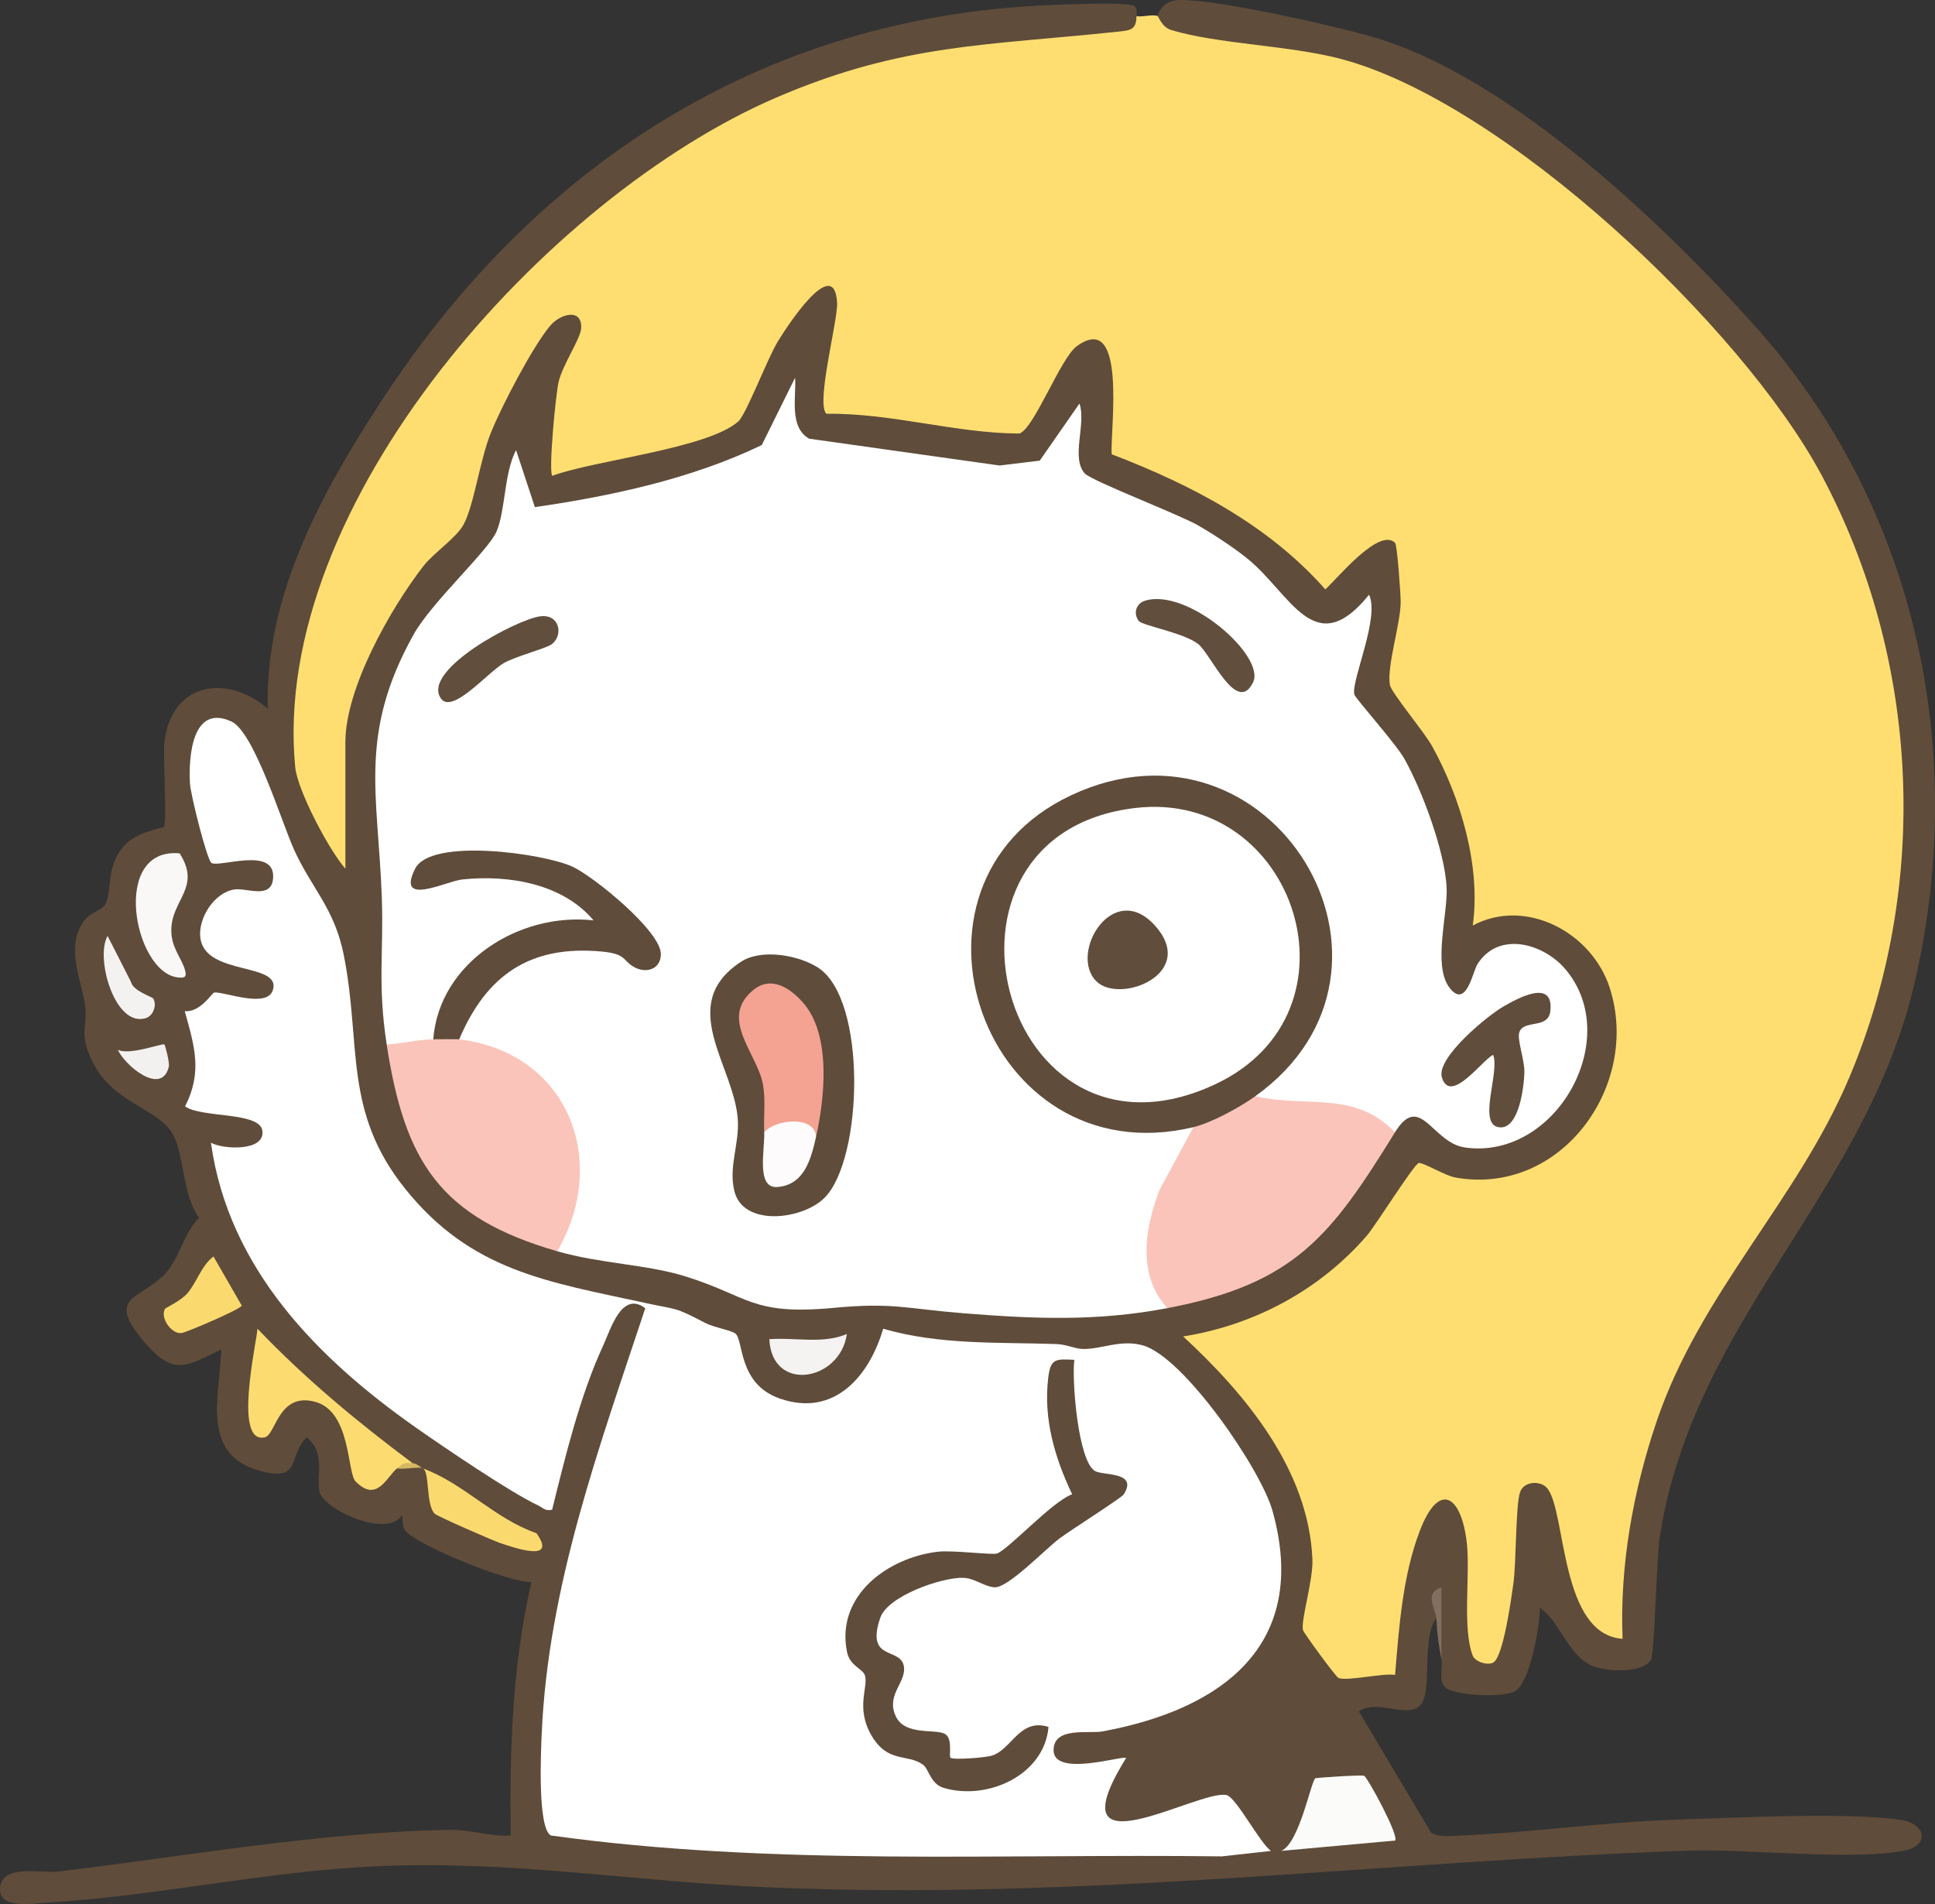 <?xml version="1.0" encoding="UTF-8"?><svg id="Layer_2" xmlns="http://www.w3.org/2000/svg" viewBox="0 0 373.73 367.75"><rect x="0" y="0" width="373.73" height="367.75" fill="#333333" stroke="none"/><g id="Layer_1-2"><path d="M223.49,3.05c10.33,2.41,21.12,4.28,32.38,5.61,32.32,7.6,70.47,42.48,89.4,69.17,31.03,43.76,32.59,104.4,3.8,149.76-18.64,26.3-35.01,53.82-33.79,87.3.17,2.6-1.26,2.97-3.41,3.49-8.39,2.03-12.93-22.74-13.94-28.25-2.88-8.88-3.76,12.81-3.51,14.27l-.95,6.83c-.33,13.2-11.11,18.14-12.11,2.34.6-45.57-8.94-8.93-10.73,10.98-11.23,4.72-18.43-.4-20.98-11.52,6.22-20.34-6.43-38.33-20.86-51.85-1.59-2.15-2.34-3.81.22-4.87,21.33-3.47,32.74-17.56,44.39-33.37,8.89,2.93,15.64,4.84,24.37-.61,10.75-6.71,15.6-21.57,10.28-33.19-4.66-10.18-14.9-11.19-24.57-9.47-.16-17.98-6.1-32.82-16.99-46.92,1.55-8.76,1.96-17.5,1.25-26.22-4.05,2.9-8.08,5.86-12.1,8.87-12.3-11.96-26.52-19.88-42.3-26.49l-.68-2.4c1.55-27.4-2.66-21.45-12.17-3.57-2.34,2.94-6.11,3.74-11.29,2.38-4.71-.32-27.77-2.69-30.44-3.8-1.43-.6-1.93-3.27-1.74-4.82.96-6.43,1.8-12.84,2.5-19.23-3.18-.19-12.74,19.63-14.18,23.39-2,5.97-37.51,13.61-39.29,12.48-3.3-2.11-.57-18.2.49-21.96l3.71-8.63c-3.53-3.89-19.6,35.54-18.97,39.49-10.85,10.69-20.26,24.18-22.55,39.74l-2.05,1.37c.78.21,1.93.53,2,1.15.29,2.54.46,20.19,0,21.87l-2,1.44c-.91.25-1.88.29-2.71-.22-1.92-1.19-8.55-15.41-8.82-18.25-4.31-45.01,31.81-90.57,66.18-116.01,31.25-23.13,61.16-26.71,98.14-30.26.54.35,3.15-.35,3.99,0Z" fill="#ffde71"/><path d="M223.49,3.05c.94-2.06,2.09-3,4.45-3.05,7.2-.14,31.8,5.33,39.27,7.77,25.44,8.3,54.46,35.75,72.16,55.66,30.63,34.47,40.83,81.44,30.44,126.33-9.44,40.76-42.41,64.88-49.17,106.6-.73,4.51-1.06,23.02-1.76,24.2-1.58,2.69-8.53,2.34-11.24,1.23-4.86-1.98-6.13-8.43-10.23-11.22.02,3.47-1.9,14.36-4.7,16.03-2.37,1.4-11.4.87-13.33-.51-1.7-1.21-.67-3.95-.96-5.54l-.55-8.72-.45.73c-2.88,3.62-.77,13.79-2.9,16.56-2.41,3.13-8.34-1.11-12.07,1.42l13.97,23.46c1.38.84,3.88.61,5.53.54,13.88-.6,27.99-2.64,41.87-3.09,11.56-.37,32.31-1.45,43.03,0,5.36.72,5.79,5.07.92,6.01-10.22,1.97-30.27-.43-41.96-.01-59.93,2.14-116.76,9.71-177.76,7.07-25.4-1.1-48.86-5.19-74.91-4.08-21.31.9-42.91,5.8-63.87,7.03-3.1.18-9.39,1.31-9.27-2.67.15-4.89,8.08-2.94,11.26-3.32,24.33-2.92,51.55-7.73,75.89-8.05,4.02-.05,7.51,1.38,11.5,1.07-.23-16.38.27-32.94,4-48.92-4.49.09-22.61-7.33-24.44-10.03-.48-.71-.48-2.05-.54-2.96-2.82,4.75-15.39-1.19-15.97-4.49s1.18-7.72-2.49-10.47c-3.49,3.45-1.13,8.15-7.75,6.77-12.97-2.71-9.07-14.16-8.73-23.76-6.64,3.29-9.21,5.04-14.47-.99-8.19-9.39-1.36-8.49,3.49-13.49,3.04-3.14,3.61-7.86,6.71-10.96-3.25-4.16-2.89-12.77-5.26-16.44-3.12-4.84-11.42-5.75-15.31-13.65-2.8-5.69-.92-6.6-1.43-10.73-.61-4.87-4.01-11.5-.18-16.59,1.1-1.46,3.4-2.05,3.98-3.01,1.51-2.54.05-7.25,3.64-11.34,2.53-2.89,7.45-3.41,7.74-3.74.67-.76-.2-13.58.12-16.36,1.3-11.4,11.88-13.34,19.96-6.49-.57-21.81,10.41-41.73,21.96-59.43C103.16,32.21,146.85,3.5,201.98,1.01c3.37-.15,14.43-.62,16.86.03,1.06.28.57,1.95.66,2.01.02,2.69-1.18,2.81-3.44,3.05-25.37,2.72-41.75,2.25-66.14,12.75-44.23,19.04-97.83,78.38-92.9,129.34.43,4.43,6.45,15.9,9.69,19.6v-24.46c0-10.41,8.7-25.76,15.01-33.92,2.04-2.64,6.45-5.52,7.84-8.14,2.03-3.83,3.11-12.4,5.26-17.71s8.03-16.53,11.38-20.57c2.05-2.48,6.33-3.52,6.04.48-.15,2-3.53,6.93-4.33,10.21-.59,2.43-2,17.42-1.24,18.22,8.12-3.01,29.96-5.23,35.93-10.5,1.5-1.32,5.64-12.17,7.59-15.38,1.72-2.83,10.93-17.07,11.49-7.58.2,3.36-4.15,19.45-2.08,21.48,12.57-.18,24.84,3.76,37.29,3.82,2.87-.99,7.94-14.6,11.08-16.87,9.81-7.1,6.43,16.23,6.74,20.87,15.36,5.87,30.28,13.64,41.27,26.1,2.15-1.91,10.41-12.12,13.48-8.97.4.41,1.09,10.02,1.07,11.5-.06,4.3-2.68,12.21-2.09,15.91.23,1.44,6.7,9.18,8.18,11.87,5.53,10.01,9.43,23.25,7.83,34.61,10.28-5.5,23.01,1.39,26.44,11.99,6.11,18.85-9.34,40.27-29.71,36.7-2.16-.38-6.13-2.9-7.14-2.82-.86.07-8.33,12.06-10.06,14.05-9.11,10.51-21.76,17.28-35.46,19.45,12.04,11.13,24.2,25.72,24.96,42.96.18,4.15-2.27,11.84-1.82,13.75.13.56,6.31,8.98,6.82,9.23,1.54.74,8.73-.99,10.97-.56.75-9.16,1.45-19.06,4.73-27.72,3.77-9.96,8.15-6.91,9.14,2.4.64,6-.91,16.38,1.13,21.6.46,1.18,2.91,1.96,3.99,1.31,1.92-1.15,3.45-12.32,3.85-15.19.6-4.32.41-14.96,1.29-17.68.7-2.17,4.07-2.38,5.35-.66,3.58,4.79,2.41,28.15,14.46,28.96-.58-14.08,2.04-28.56,6.54-41.89,8.43-24.97,27.19-42.68,37.27-66.58,15.65-37.12,13.59-80.71-5.33-116.2-15.27-28.63-61.47-72.37-93.19-80.56-9.85-2.54-23.51-2.8-32.47-5.5-1.84-.55-2.46-2.69-2.69-2.79Z" fill="#5f4c3a"/><path d="M278.41,320.55c-.57-3.13-.81-4.55-1-7.99-.11-1.96-2.5-4.76.99-5.99v13.98Z" fill="#816f5f"/><path d="M74.69,201.74c-1.8-11.65-.56-17.81-.95-28.5-.72-19.84-4.56-31.47,6.14-50.68,3.49-6.26,14.47-16.22,16.03-19.92,1.74-4.14,1.42-11.21,3.76-15.71l3.64,11.02c14.67-2.12,30.35-5.48,43.82-11.99l6.44-13.01c.24,3.73-1.21,9.53,2.7,11.78l36.78,5.18,7.77-.94,7.67-11.03c1.35,3.87-1.68,10.43,1,13.48,1.27,1.45,18.03,7.84,21.9,10.05,2.85,1.63,7.03,4.38,9.55,6.43,8.43,6.87,12.96,20.01,23.48,6.97,2.12,4.45-3.51,16.64-2.84,19.27.19.76,7.98,9.44,9.64,12.38,3.45,6.09,7.8,17.88,8.18,24.79.28,5.2-2.71,15.11.53,19.42s4.51-3.05,5.43-4.51c4.13-6.51,12.85-3.96,17.03,1.03,11.26,13.42-1.92,36.83-19.42,34.39-6.38-.89-8.65-10.84-13.55-2.93l-2.43.41c-6.71-3.86-14.56-5.58-23.55-5.15l-.98-2.25.42-2.81c30.48-24.94-.57-70.98-36.09-53.04-33.11,16.73-14.38,67.36,21.23,60.32l2.46,1.52,1.35,1.7c-8.18,10.68-10.08,20.98-5.7,30.92l-.64,2.33c-13.57,2.59-25.72,2.09-39.44.99-11.17-.9-13.6-2.12-25.03-1.04-15.95,1.5-16.4-2.3-28.73-6.11-7.44-2.3-16.32-2.42-24.64-4.82l-.86-2.6c7.91-15.05.87-33.13-16.52-36.08l-1.59-2.26c-2.22-4.44,3.92-11.08,7.55-13.93,7.28-5.71,20.54-7.76,27.87-1.49,5.49-1.96-11-14.43-13.94-15.9-5.83-2.91-24.61-5.77-28.57.39,8.46-2.8,18.36-3.27,26.66.72s11.79,9.51.11,9.24c-10.6,1.24-20.76,8.64-22.5,19.61l-2.16,1.36c-1.06,2.89-7.55,3.93-8.99,1Z" fill="#fff"/><path d="M124.62,251.66c6.47,1.41,5.38.63,11.61,3.87,1.68.87,4.82,1.35,5.76,2.01,1.7,1.2.44,9.73,8.61,12.58,10.5,3.67,17.28-4.28,19.98-13.48,10.98,3.18,22.25,2.57,33.48,2.96,1.86.06,3.57.91,5.06.95,3.61.08,7.4-1.92,11.67-.68,7.91,2.3,22.72,23.86,24.98,31.93,7.3,26.06-9.98,38.42-32.87,42.62-2.61.48-9.4-.98-9.41,3.61-.01,5.29,13.36.99,14.02,1.51-14.41,23.2,13.84,6.07,19.35,7.16,1.86.36,6.37,9.14,8.61,10.8l-9.45,1.05c-43.27-.54-86.68,1.92-129.62-4.03-2.6-1.41-1.93-16.03-1.78-19.51,1.23-28.79,11.17-55.58,20.01-82.33-.46-.31-.45-.64,0-1Z" fill="#fff"/><path d="M124.62,251.66v1c-4.56-3.38-6.64,4.03-8.16,7.31-4.42,9.56-7.31,21.47-9.82,31.62-1.33.35-1.78-.39-2.68-.81-5.38-2.52-17.85-11.01-23.2-14.74-19.33-13.5-36.64-30.97-40.02-55.33,2.35,1.33,10.6,1.73,9.92-2.38-.6-3.62-11.7-2.37-14.92-4.63,3.42-6.69,1.8-11.69-.06-18.4,2.98.3,5.33-3.57,5.68-3.6,1.93-.2,10.2,3.14,11.34-.46,1.72-5.42-13-2.7-14-10.03-.52-3.84,2.71-8.87,6.61-9.42,2.42-.34,7.4,2.11,7.45-2.52.06-5.73-10.46-1.65-11.92-2.6-.87-.57-4.03-13.2-4.15-15.32-.29-5.07.37-15.48,8-12,4.42,2.02,9.74,19.58,12.13,24.82,3.46,7.57,7.79,11.27,9.59,20.36,3.42,17.23-.18,30.08,11.84,45.07,12.75,15.91,27.55,17.97,46.35,22.05Z" fill="#fff"/><path d="M269.43,218.71c-12.32,19.89-19.21,29.23-43.94,33.95-5.92-6.39-4.39-15.46-1.48-22.95l6.48-11.99c.46-2.88,9.45-7.58,11.98-5.99,9.67,2.3,19.21-1.21,26.96,6.99Z" fill="#fac4ba"/><path d="M83.68,200.74c.34-2.97,4.22-2.82,4.99,0,20.87,2.54,29.2,23.19,18.97,40.94-22.73-6.57-29.46-17.33-32.96-39.94,3.12-.18,5.77-.94,8.99-1Z" fill="#fac4ba"/><path d="M79.68,282.61c-.81.46-1.81.8-3,1-2.01,1.67-3.9,6.73-8.01,2.51-1.64-1.68-.88-13.39-7.69-15.33-7.2-2.04-7.69,6.3-9.8,6.81-6.14,1.48-1.7-17.88-1.45-20.96,9.15,9.6,19.34,18.03,29.95,25.96Z" fill="#fcdc70"/><path d="M269.43,355.5l-21.97,1.99c3.54-1.45,5.84-13.84,6.6-14.03.46-.12,9.03-.7,9.44-.46.68.4,6.82,11.66,5.94,12.51Z" fill="#fbfbfa"/><path d="M34.7,164.83c4.18,6.52-1.44,8.85-1.61,14.6-.1,3.55,1.87,5.35,2.62,7.86.45,1.49-.1,1.67-1.48,1.48-8.4-1.14-12.89-25.16.46-23.95Z" fill="#f9f8f7"/><path d="M81.68,283.61c7.99,2.97,13.84,9.72,21.93,12.52,3.94,5.5-3.42,3.12-6.93,1.93-1.56-.53-12.27-5.21-12.75-5.71-1.71-1.82-.91-8.1-2.25-8.74Z" fill="#fada6f"/><path d="M31.88,252.79c.13-.23,3.09-1.51,4.39-3.09,1.88-2.27,2.57-5.15,4.96-7.02l5.46,9.49c-.04.64-10.78,5.23-11.65,5.31-2.01.19-4.15-3.01-3.17-4.69Z" fill="#fada6f"/><path d="M148.59,258.66c4.95-.39,10.29.99,14.97-1-1.25,9.1-14.46,11.47-14.97,1Z" fill="#f4f3f1"/><path d="M29.61,192.88c.72,1.24.02,3.33-1.48,3.78-5.97,1.8-9.78-11.68-7.35-15.89l4.54,8.92c.34,1.69,4.12,2.87,4.3,3.18Z" fill="#f4f2f1"/><path d="M22.76,202.75c2.13,1.17,8.62-1.29,8.98-1.02.17.13,1.05,3.52.87,4.29-1.39,5.76-8.53-.25-9.85-3.27Z" fill="#f3f1ef"/><path d="M79.68,282.61c.95.08,1.45.8,2,1-.84-.4-3.72.28-4.99,0,1.18-.98,1.31-1.15,3-1Z" fill="#d4b862"/><path d="M242.46,211.72c-3.04,2.18-8.44,5.14-11.98,5.99-40.49,9.66-60.19-46.87-23.65-64.08,38.72-18.24,70.11,33.39,35.63,58.09Z" fill="#5f4c3a"/><path d="M159.24,231.36c-4.23,4.25-15.77,5.66-17.42-1.37-1.1-4.7.95-8.91.69-13.62-.59-10.4-12.06-22.28.59-30.6,3.93-2.58,11.1-1.31,14.88,1.11,9.53,6.1,8.72,37,1.27,44.48Z" fill="#5f4c3b"/><path d="M83.68,200.74c1.13-14.83,16.6-24.6,30.96-22.97-5.95-7.11-16.45-8.86-25.38-7.9-3.14.34-12.83,5.37-9.08-2.09,3.04-6.04,24.89-2.94,30.38-.39,4.13,1.91,17.07,12.43,17.08,16.89,0,2.9-2.82,3.87-5.26,2.45-2.22-1.3-1.35-2.5-6.24-2.95-13.76-1.26-22.18,4.54-27.45,16.96-.42-.05-4.12-.02-4.99,0Z" fill="#5f4c3b"/><path d="M288.39,203.74c-1.99.87-8.25,9.73-9.9,4.37-1.15-3.76,8.76-11.93,11.99-13.77,2.8-1.6,9.61-5.33,8.96.91-.37,3.61-5.13,1.6-5.99,4.12-.49,1.42,1.04,5.31.97,7.8-.08,2.79-1.02,10.58-4.53,10.58-4.85,0-.11-10.71-1.51-14.02Z" fill="#604d3b"/><path d="M221.15,116.03c8.2-2.57,23.38,10.69,20.86,15.79-3.14,6.35-8.12-5.47-10.58-7.42-2.75-2.19-10.82-3.56-11.5-4.48-1.11-1.51-.47-3.36,1.21-3.89Z" fill="#614e3d"/><path d="M104.4,119.03c3.67-.42,4.43,3.54,2.25,5.34-1.04.86-6.79,2.28-9.3,3.68-3.09,1.73-10.01,10.04-12.21,6.83-3.77-5.5,14.79-15.33,19.26-15.85Z" fill="#614e3d"/><path d="M207.5,262.64c-.51,3.93.71,19.58,3.99,21.48,1.63.94,8.39.06,5.54,4.53-.4.64-10.59,7.12-12.44,8.53-2.8,2.14-9.89,9.51-12.45,9.4-1.98-.09-3.89-1.76-6.07-1.83-4.12-.13-14.63,3.47-16.07,7.76-2.91,8.63,4.23,5.42,4.61,9.58.27,3.01-3.54,5.4-1.57,9.46,1.86,3.83,7.82,2.24,9.57,3.42,1.43.97.61,4.15.97,4.52.45.47,6.61.02,8-.4,3.82-1.17,5.37-7.32,10.93-5.54-.74,9.13-11.58,14.33-20.26,11.77-2.53-.74-2.84-3.66-4-4.49-3.02-2.16-6.73-.22-9.9-5.58-3.23-5.47-.5-9.56-1.33-11.74-.47-1.23-2.89-1.75-3.43-4.46-2.18-10.83,7.83-18.2,17.56-19.34,2.84-.33,10.54.67,11.43.34,2.29-.86,10.75-10.14,14.5-11.43-3.36-7.07-5.58-14.56-4.62-22.52.44-3.67,1.36-3.66,5.04-3.45Z" fill="#5f4c3b"/><path d="M219.26,156.06c31.02-3.66,45.09,39.51,15.42,53.38-41.37,19.34-58.93-48.25-15.42-53.38Z" fill="#fff"/><path d="M157.58,219.71c-2.81-1.25-5.46-1.29-7.93-.15l-2.05-.85c-.14-3.08.3-6.17-.24-9.25-1.05-5.96-8.63-12.76-1.83-18.27,3.42-2.77,7.06-.4,9.61,2.51,5.52,6.31,4.09,18.71,2.45,26.01Z" fill="#f4a292"/><path d="M147.59,218.71c2.44-2.76,10.14-3.16,9.99,1-.93,4.14-2.25,9.19-7.47,9.56-4.13.29-2.36-7.23-2.51-10.56Z" fill="#fdfbfb"/><path d="M211.74,189.52c-5.38-5.38,3.21-19.7,11.29-10.79,8.44,9.32-6.77,15.31-11.29,10.79Z" fill="#604d3b"/></g></svg>